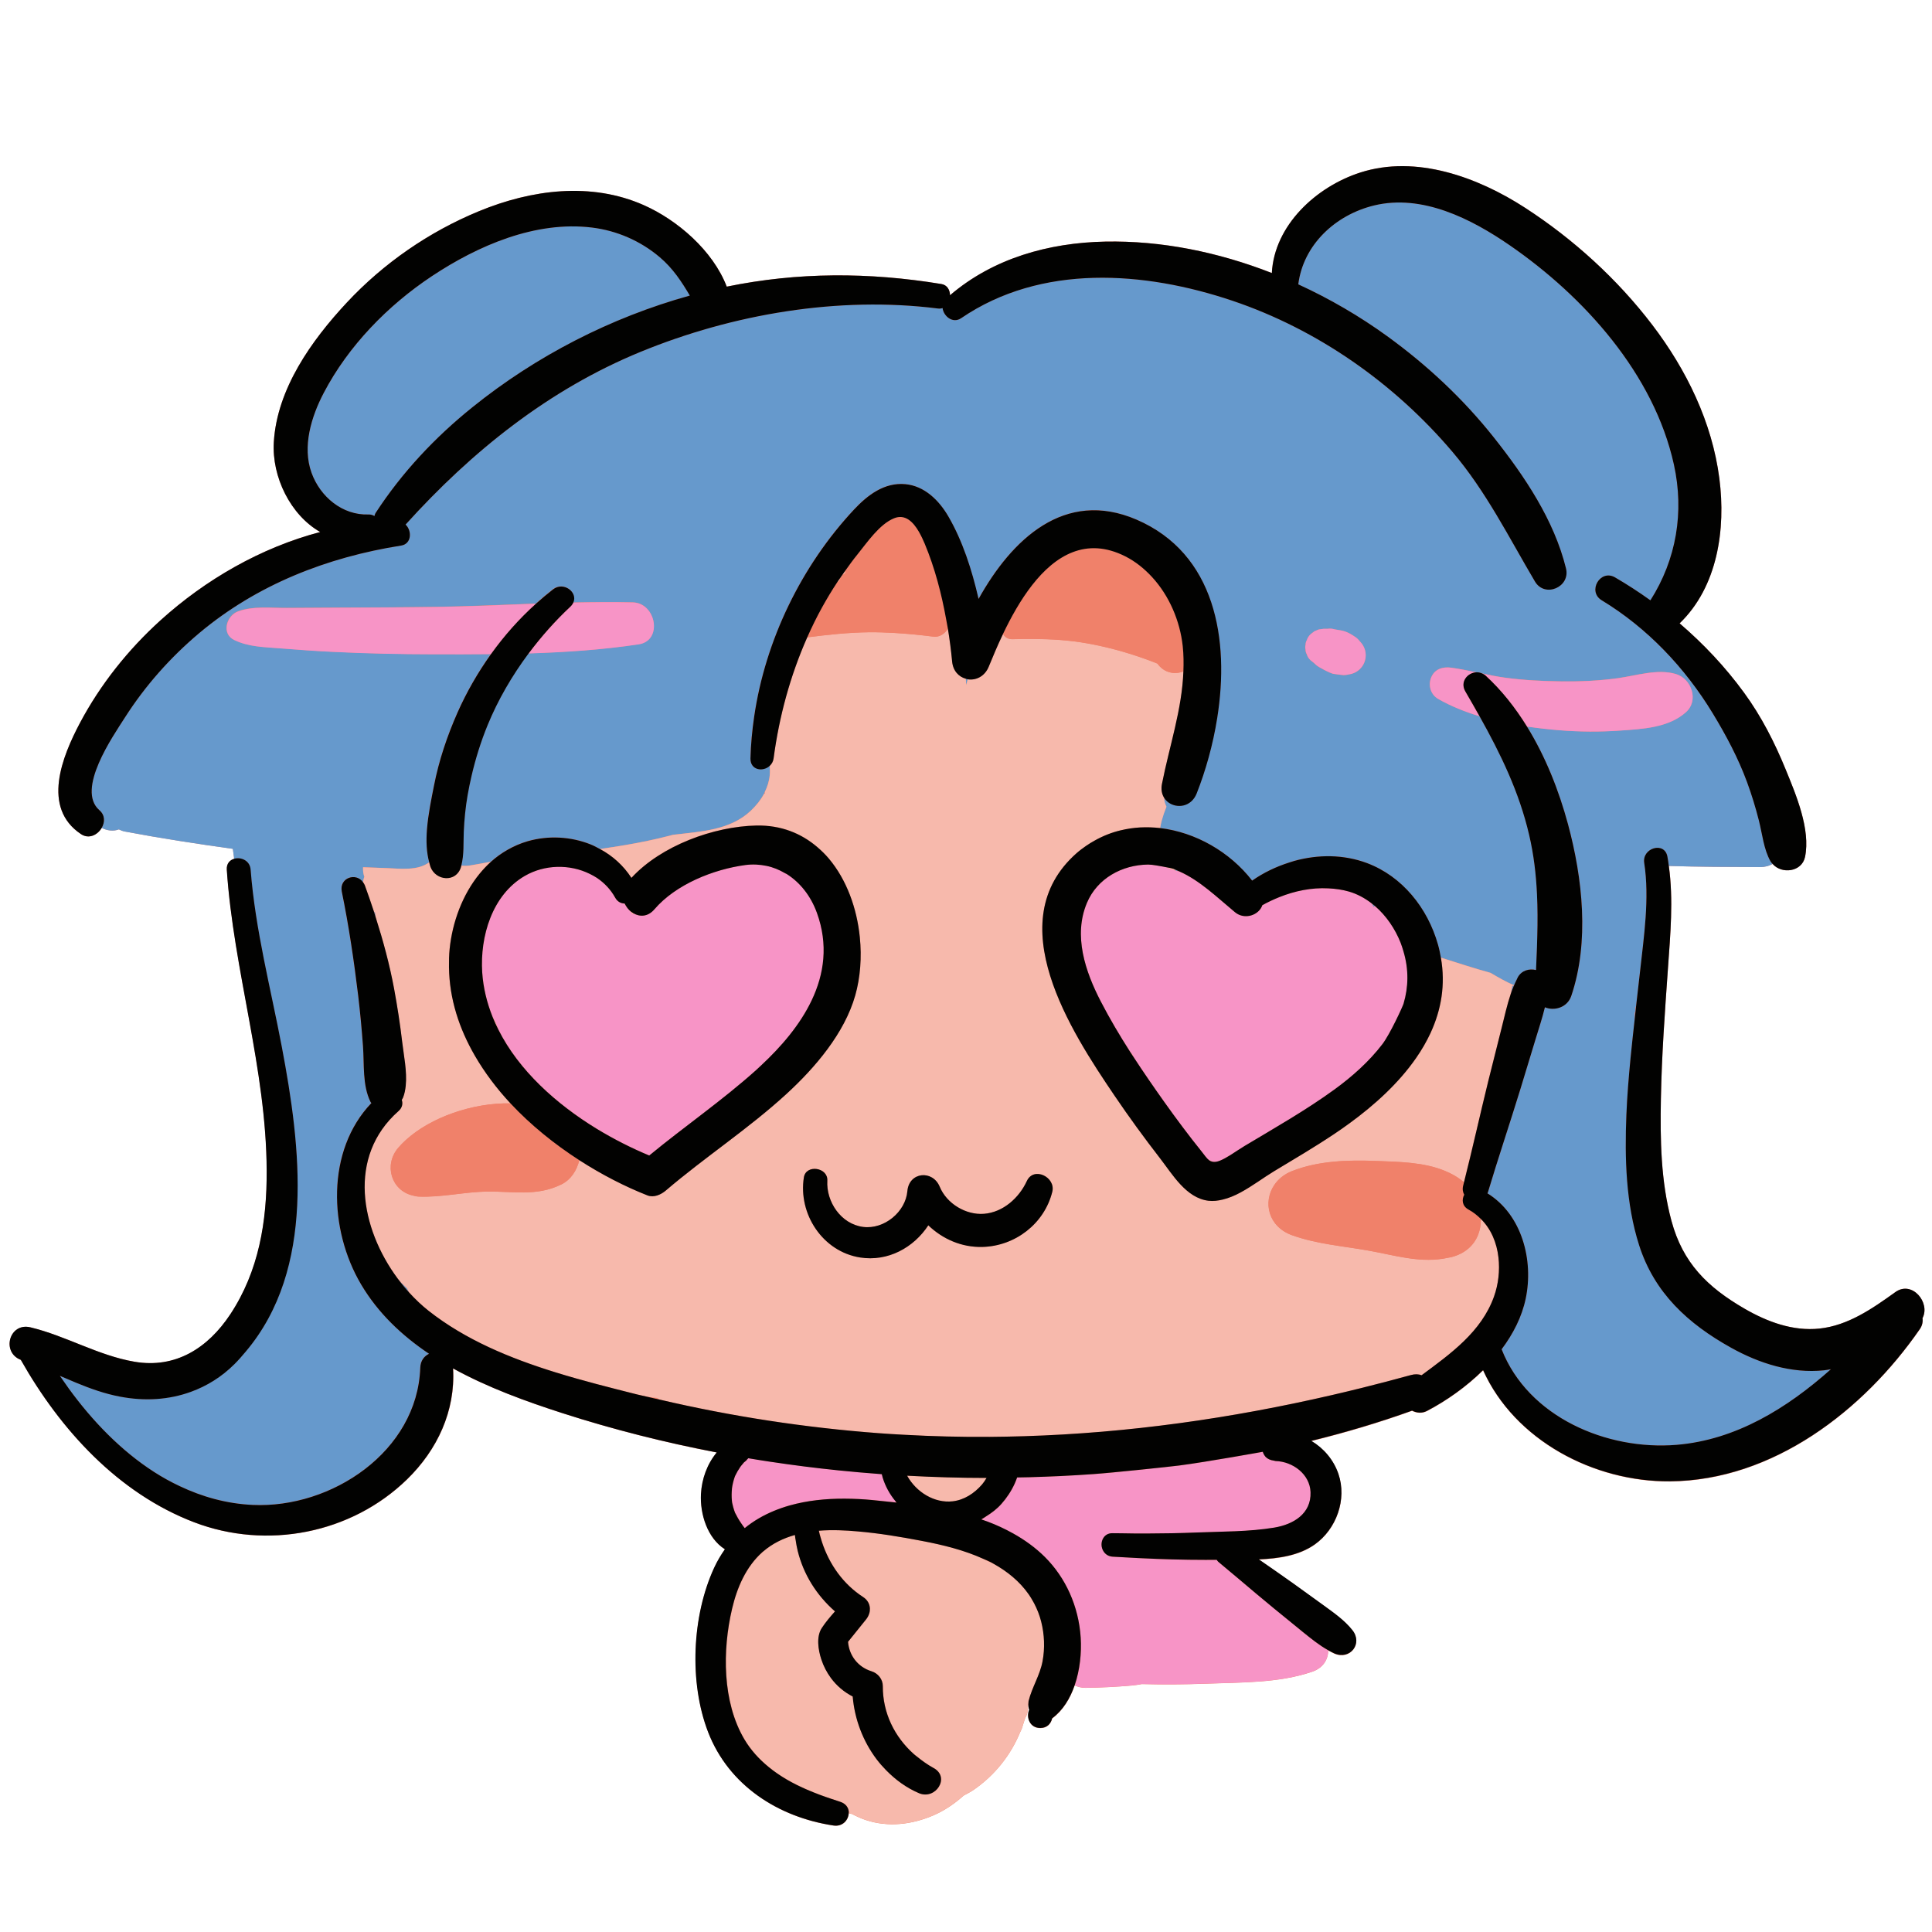 <svg xmlns="http://www.w3.org/2000/svg" xmlns:xlink="http://www.w3.org/1999/xlink" width="500" zoomAndPan="magnify" viewBox="0 0 375 375" height="500" preserveAspectRatio="xMidYMid meet" version="1.2"><defs><clipPath id="55a82f6319"><path d="M 1 32 L 374 32 L 374 354.75 L 1 354.75 Z M 1 32 "/></clipPath><clipPath id="a74d5dd0a9"><path d="M 70 110 L 294 110 L 294 354.75 L 70 354.75 Z M 70 110 "/></clipPath><clipPath id="9fa2c50567"><path d="M 1 32 L 374 32 L 374 354.75 L 1 354.75 Z M 1 32 "/></clipPath></defs><g id="04f8120528"><g clip-rule="nonzero" clip-path="url(#55a82f6319)"><path style=" stroke:none;fill-rule:nonzero;fill:#f0816a;fill-opacity:1;" d="M 367.879 250.801 C 363.453 253.98 358.715 257.289 353.148 257.875 C 347.996 258.422 343.016 256.559 338.625 254.02 C 331.375 249.824 326.629 245.113 324.43 236.973 C 322.355 229.301 322.227 221.152 322.379 213.254 C 322.535 204.828 323.152 196.387 323.746 187.984 C 324.211 181.434 324.832 174.645 323.918 168.086 C 329.812 168.266 335.738 168.281 341.637 168.297 C 342.621 168.297 343.414 168.062 344.07 167.695 C 345.828 169.723 349.746 169.25 350.355 166.34 C 351.469 160.988 348.598 154.234 346.594 149.34 C 344.461 144.117 341.867 139.027 338.535 134.469 C 334.883 129.461 330.664 124.984 326.012 120.992 C 333.395 113.875 334.996 102.723 333.727 92.875 C 332.32 81.965 327.352 71.785 320.734 63.098 C 313.957 54.199 305.41 46.422 296.031 40.34 C 286.883 34.41 274.895 29.992 264.027 33.488 C 255.383 36.27 247.344 43.793 246.863 52.996 C 236.516 48.945 225.465 46.676 214.516 46.895 C 203.574 47.113 192.789 50.125 184.398 57.305 C 184.375 56.281 183.863 55.312 182.707 55.125 C 168.625 52.816 154.867 52.801 141.062 55.637 C 138.363 48.609 131.449 42.695 124.973 39.824 C 114.684 35.254 103.102 36.809 92.961 40.996 C 83.273 44.992 74.449 51.082 67.297 58.754 C 60.465 66.082 53.777 75.461 53.148 85.797 C 52.734 92.574 56.391 99.977 62.152 103.262 C 50.641 106.293 39.891 112.492 31.133 120.422 C 24.871 126.094 19.484 132.852 15.52 140.32 C 12.086 146.801 8.016 156.781 15.73 161.906 C 17.27 162.93 18.957 162.043 19.746 160.688 C 20.805 161.223 21.992 161.395 23.082 160.98 C 23.441 161.164 23.832 161.32 24.285 161.402 C 31.195 162.703 38.18 163.785 45.203 164.754 C 45.277 165.402 45.391 166.047 45.465 166.703 C 44.625 166.949 43.961 167.641 44.039 168.812 C 45.359 188.461 51.699 207.414 51.781 227.219 C 51.824 237.121 50.266 246.727 44.715 255.121 C 40.379 261.668 34.102 265.691 26.117 264.32 C 19.086 263.121 12.836 259.309 5.93 257.648 C 1.812 256.656 0.234 262.488 4.059 263.961 C 11.719 277.512 22.945 289.852 37.715 295.488 C 51.773 300.855 68.156 297.73 79.023 287.156 C 84.895 281.441 88.441 273.875 87.953 265.621 C 94.699 269.344 102.141 272.031 109.184 274.305 C 118.973 277.461 128.992 279.984 139.137 281.93 C 137.277 284.172 136.223 287.07 136.074 290.027 C 135.879 293.883 137.312 298.562 140.723 300.727 C 139.949 301.816 139.242 302.996 138.637 304.312 C 134.324 313.648 133.746 326.574 137.457 336.195 C 141.461 346.566 151.066 352.723 161.797 354.344 C 163.555 354.605 164.699 353.285 164.75 351.953 C 164.969 352.016 165.188 352.051 165.402 352.113 C 166.305 352.586 167.207 352.992 168.055 353.27 C 172.41 354.719 177.008 354.148 181.145 352.375 C 183.332 351.438 185.285 350.09 187.051 348.52 C 187.688 348.172 188.34 347.852 188.934 347.445 C 193.117 344.574 196.219 340.621 198.047 336.133 C 198.219 335.848 198.344 335.539 198.441 335.211 C 198.473 335.02 198.555 334.848 198.602 334.668 C 198.73 334.277 198.863 333.895 198.977 333.496 C 198.992 333.465 199.008 333.441 199.016 333.414 C 199.293 332.977 199.441 332.504 199.465 332 C 199.531 331.707 199.539 331.414 199.508 331.121 C 199.547 330.918 199.602 330.723 199.629 330.52 C 199.57 330.984 199.605 331.461 199.766 331.902 C 199.156 333.367 199.863 335.434 201.93 335.434 C 203.258 335.434 204 334.57 204.227 333.562 C 206.32 332.016 207.719 329.699 208.598 327.145 C 209.234 327.438 209.941 327.617 210.715 327.609 C 213.703 327.574 216.777 327.422 219.758 327.152 C 220.375 327.094 221.004 327.004 221.629 326.883 C 225.738 326.988 229.852 326.965 233.961 326.809 C 240.805 326.543 248.195 326.723 254.715 324.477 C 256.871 323.734 257.801 322.051 257.801 320.352 C 258.199 320.57 258.59 320.793 259.004 320.977 C 262.043 322.289 264.59 319.074 262.496 316.441 C 260.934 314.473 258.836 313.047 256.816 311.566 C 254.902 310.168 252.98 308.793 251.055 307.41 C 248.832 305.816 246.586 304.273 244.34 302.711 C 248.238 302.547 252.152 301.961 255.188 299.816 C 259.398 296.844 261.48 291.062 259.785 286.109 C 258.852 283.391 256.93 281.133 254.527 279.715 C 261.145 278.09 267.668 276.152 274.082 273.844 C 274.953 274.297 276 274.406 276.977 273.898 C 280.715 271.941 284.578 269.238 287.867 265.992 C 294.008 279.609 309.371 287.688 324.164 287.559 C 344.152 287.387 361.734 273.801 372.641 258.008 C 373.121 257.309 373.25 256.582 373.156 255.891 C 374.742 252.852 371.137 248.457 367.879 250.801 Z M 367.879 250.801 "/></g><path style=" stroke:none;fill-rule:nonzero;fill:#6699cc;fill-opacity:1;" d="M 266.602 176.059 C 266.477 175.805 266.324 175.562 266.191 175.316 C 266.422 175.488 266.648 175.668 266.867 175.855 C 266.77 175.914 266.688 175.992 266.602 176.059 Z M 187.531 132.98 C 187.629 132.602 187.727 132.227 187.84 131.844 C 187.703 131.82 187.582 131.77 187.453 131.73 C 187.484 132.145 187.508 132.566 187.531 132.98 Z M 71.527 99.859 C 71.984 99.844 72.352 99.969 72.684 100.16 C 72.75 99.957 72.789 99.746 72.922 99.543 C 78.031 91.703 84.406 84.918 91.68 79.062 C 104.055 69.09 118.59 61.625 133.902 57.371 C 132.305 54.68 130.652 52.117 128.066 49.926 C 124.355 46.773 119.738 44.754 114.902 44.168 C 103.941 42.828 92.797 47.66 83.844 53.598 C 75.289 59.273 67.613 67.141 62.836 76.281 C 60.441 80.867 58.637 86.691 60.477 91.777 C 62.152 96.43 66.473 100.039 71.527 99.859 Z M 228.883 169.129 C 228.508 168.965 228.148 168.777 227.766 168.641 C 227.914 168.77 228.082 168.887 228.238 169.008 C 228.582 169.09 228.848 169.145 228.883 169.129 Z M 72.555 176.887 C 72.691 177.297 72.812 177.711 72.938 178.125 C 72.902 177.801 72.871 177.48 72.832 177.164 C 72.742 177.082 72.652 176.984 72.555 176.887 Z M 45.449 166.711 C 45.375 166.062 45.262 165.418 45.188 164.762 C 38.164 163.785 31.18 162.711 24.27 161.41 C 23.812 161.328 23.422 161.172 23.066 160.988 C 21.977 161.402 20.793 161.23 19.734 160.695 C 20.363 159.613 20.43 158.246 19.297 157.262 C 14.707 153.27 21.895 142.945 24.262 139.246 C 28.195 133.09 33.059 127.613 38.645 122.906 C 49.852 113.484 63.504 108.156 77.867 105.895 C 79.922 105.57 79.984 103.008 78.723 101.82 C 91.551 87.621 106.496 75.613 124.336 68.293 C 142.234 60.949 162.773 57.445 182.055 59.883 C 182.387 59.926 182.688 59.891 182.949 59.793 C 183.152 61.395 184.938 62.867 186.57 61.754 C 202.133 51.148 222.133 52.621 239.227 58.379 C 255.781 63.965 270.637 74.41 281.918 87.703 C 288.461 95.41 292.832 104.238 297.93 112.867 C 299.844 116.113 304.855 113.957 303.961 110.328 C 301.648 100.926 295.918 92.434 289.977 84.934 C 284.02 77.418 276.984 70.848 269.223 65.227 C 263.906 61.379 258.102 57.988 251.996 55.191 C 252.965 47.496 259.211 41.695 266.723 39.875 C 276.043 37.621 285.574 42.469 293.035 47.609 C 307.5 57.582 321.035 72.613 324.902 90.172 C 326.938 99.406 325.375 108.605 320.344 116.52 C 318.133 114.934 315.844 113.445 313.477 112.07 C 310.609 110.402 308.055 114.797 310.887 116.512 C 319.766 121.895 327.07 129.613 332.449 138.473 C 335.035 142.734 337.375 147.125 339.098 151.805 C 339.992 154.234 340.75 156.715 341.387 159.223 C 342.062 161.84 342.32 164.852 343.672 167.211 C 343.777 167.402 343.934 167.535 344.07 167.695 C 343.414 168.062 342.613 168.297 341.637 168.297 C 335.738 168.281 329.812 168.258 323.918 168.086 C 323.836 167.477 323.754 166.859 323.641 166.25 C 323.078 163.266 318.691 164.574 319.141 167.492 C 320.207 174.391 319.066 181.832 318.316 188.699 C 318.074 190.91 317.82 193.113 317.562 195.32 C 317.242 195.578 317.668 196.312 317.309 196.508 C 317.293 196.898 317.309 197.289 317.316 197.68 C 317.031 200.234 316.746 202.801 316.496 205.363 C 316.145 209.023 315.836 212.684 315.688 216.363 C 315.348 224.781 315.574 233.621 318.164 241.707 C 321.125 250.961 327.645 256.941 336.023 261.602 C 341.492 264.645 347.734 266.637 354.043 265.977 C 354.5 265.93 354.945 265.84 355.387 265.766 C 346.84 273.379 336.91 279.488 325.457 280.441 C 311.887 281.57 296.633 275.055 291.473 261.895 C 293.719 258.902 295.406 255.598 296.145 252.07 C 297.711 244.633 295.43 235.762 288.715 231.621 C 288.738 231.562 288.781 231.523 288.797 231.465 C 290.797 224.797 293.027 218.176 295.078 211.516 C 296.082 208.246 297.074 204.98 298.059 201.711 C 298.668 199.695 299.363 197.621 299.875 195.516 C 301.688 196.277 304.223 195.578 304.992 193.312 C 308.543 182.816 307.191 170.473 304.352 159.961 C 302.602 153.48 300.012 146.875 296.383 141.012 C 298.523 141.328 300.641 141.562 302.676 141.727 C 306.582 142.043 310.512 142.066 314.426 141.793 C 318.758 141.496 323.844 141.262 327.23 138.234 C 329.797 135.941 328.32 131.715 325.27 130.816 C 321.711 129.762 317.617 131.129 314.035 131.625 C 310.414 132.129 306.719 132.297 303.066 132.25 C 299.441 132.203 295.762 132.023 292.168 131.535 C 290.668 131.332 289.188 131.031 287.699 130.723 C 287.324 130.551 286.934 130.469 286.551 130.492 C 284.938 130.152 283.32 129.816 281.684 129.59 C 280.047 129.363 278.449 129.844 277.777 131.508 C 277.18 133.008 277.676 134.805 279.133 135.641 C 281.586 137.051 284.328 138.148 287.184 139.016 C 291.277 146.328 294.875 153.723 296.812 162.051 C 297.711 165.906 298.156 169.73 298.336 173.547 C 298.465 176.23 298.465 178.922 298.395 181.613 C 298.375 182.395 298.352 183.176 298.328 183.957 C 298.277 185.395 298.215 186.836 298.148 188.285 C 296.848 187.957 295.363 188.34 294.609 189.691 C 294.535 189.828 294.484 189.984 294.406 190.129 C 294.219 190.496 294.047 190.879 293.883 191.262 C 292.328 190.578 290.816 189.723 289.34 188.844 C 287.664 188.371 285.996 187.859 284.328 187.34 C 283.141 186.965 281.953 186.594 280.762 186.211 C 280.395 186.094 280.023 185.98 279.664 185.859 C 279.516 185.016 279.348 184.176 279.102 183.312 C 278.102 179.777 276.375 176.457 274.016 173.699 C 271.688 170.969 268.758 168.797 265.32 167.504 C 260.754 165.801 255.809 165.816 251.191 167.094 C 250.875 167.184 250.566 167.281 250.258 167.387 C 247.691 168.195 245.234 169.371 243.035 170.91 C 238.699 165.312 232.023 161.516 225.16 160.711 C 225.242 160.23 225.34 159.758 225.465 159.277 C 225.715 158.359 226.031 157.449 226.391 156.555 C 226.105 156 225.953 155.406 225.918 154.797 C 226.137 155.156 226.422 155.465 226.75 155.715 C 228.418 156.961 231.211 156.629 232.258 153.992 C 234 149.598 235.418 144.566 236.246 139.367 C 238.672 124.141 235.93 107.441 220.578 100.836 C 206.594 94.82 196.332 104.719 189.926 116.227 C 188.633 110.566 186.824 104.953 184.059 100.211 C 182.258 97.105 179.426 94.289 175.691 93.949 C 171.66 93.582 168.398 96.047 165.777 98.852 C 155.562 109.77 148.543 124.199 146.363 139.113 C 145.973 141.789 145.719 144.484 145.648 147.176 C 145.59 149.492 148.098 149.859 149.398 148.617 C 149.438 149.219 149.457 149.828 149.398 150.445 C 149.285 151.633 148.926 152.715 148.43 153.73 C 148.375 153.844 148.34 153.957 148.285 154.066 C 147.641 155.27 146.77 156.359 145.734 157.344 C 141.73 161.141 136.105 161.387 130.922 161.996 C 130.824 162.004 130.734 162.02 130.637 162.027 C 130.375 162.094 130.109 162.168 129.848 162.23 C 127.105 162.945 124.336 163.508 121.547 163.988 C 119.859 164.281 118.152 164.535 116.457 164.785 C 115.84 164.453 115.223 164.117 114.57 163.859 C 110.777 162.359 106.453 162.102 102.402 163.258 C 100.992 163.664 99.684 164.242 98.461 164.941 C 97.312 165.605 96.238 166.379 95.262 167.258 C 93.922 167.504 92.586 167.762 91.242 167.98 C 90.641 168.078 90.07 168.078 89.516 168 C 90.086 165.828 89.906 163.605 90.004 161.371 C 90.109 158.992 90.34 156.625 90.754 154.277 C 90.973 153.039 91.227 151.805 91.512 150.582 C 92.293 147.23 93.324 143.922 94.621 140.742 C 96.645 135.805 99.363 131.113 102.582 126.809 C 109.727 126.59 116.863 126.109 123.938 125.051 C 128.684 124.336 127.332 117.023 122.832 116.91 C 118.973 116.812 115.113 116.859 111.242 116.941 C 112.184 114.934 109.375 112.762 107.309 114.363 C 106.168 115.25 105.07 116.18 104.004 117.145 C 97.43 117.383 90.859 117.691 84.289 117.789 C 78.07 117.879 71.844 117.895 65.625 117.926 C 62.305 117.941 58.992 117.961 55.672 117.984 C 52.562 118.008 49.113 117.566 46.164 118.66 C 43.945 119.48 42.887 122.969 45.441 124.199 C 48.258 125.57 51.352 125.574 54.434 125.824 C 57.746 126.094 61.062 126.328 64.383 126.492 C 71.023 126.824 77.648 126.965 84.297 126.973 C 87.953 126.98 91.609 126.98 95.277 126.945 C 92.754 130.469 90.566 134.25 88.785 138.27 C 86.766 142.84 85.18 147.559 84.219 152.469 C 83.73 154.945 83.102 157.953 82.859 160.914 C 82.68 163.184 82.754 165.41 83.305 167.363 C 81.051 169.047 77.715 168.59 75.043 168.492 C 73.516 168.438 71.992 168.379 70.469 168.316 C 70.43 168.988 70.52 169.609 70.715 170.18 C 70.684 170.266 70.648 170.348 70.617 170.438 C 70.543 170.715 70.504 170.984 70.469 171.262 C 69.129 169.25 65.766 170.34 66.32 173.051 C 67.688 179.711 68.68 186.461 69.5 193.211 C 69.891 196.473 70.191 199.742 70.43 203.008 C 70.691 206.551 70.297 210.617 71.887 213.855 C 71.934 213.953 72.008 214.004 72.059 214.094 C 63.242 223.301 63.797 238.703 70.055 249.277 C 73.352 254.852 77.977 259.211 83.25 262.75 C 82.328 263.203 81.598 264.074 81.555 265.457 C 80.984 281.734 64.309 292.797 49.039 292.094 C 43.977 291.859 39.246 290.527 34.844 288.441 C 33.148 287.637 31.496 286.727 29.902 285.703 C 23.457 281.562 17.898 275.789 13.332 269.508 C 12.738 268.688 12.16 267.863 11.598 267.035 C 12.641 267.492 13.688 267.938 14.73 268.367 C 17.48 269.5 20.281 270.508 23.262 271.07 C 28.07 271.988 32.758 271.695 37.039 270.141 C 40.109 269.02 42.977 267.27 45.508 264.742 C 46.289 263.961 46.996 263.141 47.688 262.316 C 61.289 246.195 58.344 222.551 54.695 203.273 C 52.531 191.832 49.52 180.418 48.625 168.785 C 48.52 167.016 46.766 166.316 45.449 166.711 Z M 253.391 126.094 C 253.391 126.418 253.473 126.719 253.633 126.996 C 253.773 127.441 254.023 127.824 254.367 128.148 C 254.527 128.266 254.676 128.395 254.832 128.516 C 254.91 128.574 254.977 128.629 255.043 128.695 C 255.336 128.996 255.66 129.266 256.027 129.477 C 256.375 129.672 256.727 129.867 257.078 130.055 C 257.254 130.152 257.434 130.234 257.621 130.324 C 257.98 130.508 258.348 130.656 258.723 130.785 C 259.129 130.844 259.535 130.898 259.941 130.949 C 260.023 130.957 260.105 130.973 260.188 130.98 C 260.383 131.004 260.57 131.031 260.766 131.039 C 261.246 131.055 261.832 130.898 262.336 130.801 C 262.969 130.617 263.523 130.305 263.988 129.836 C 264.453 129.371 264.777 128.816 264.949 128.184 C 265.133 127.523 265.133 126.855 264.949 126.191 C 264.77 125.562 264.453 125.004 263.988 124.539 C 263.891 124.418 263.785 124.289 263.68 124.18 C 263.359 123.816 262.938 123.547 262.523 123.293 C 261.938 122.93 261.332 122.613 260.66 122.449 C 260.324 122.367 259.973 122.32 259.633 122.262 C 259.477 122.23 259.316 122.211 259.16 122.18 C 259.113 122.172 259.078 122.164 259.031 122.156 C 258.551 122.008 258.078 121.992 257.598 122.074 C 257.645 122.066 257.68 122.059 257.727 122.059 C 257.453 122.059 257.176 122.059 256.906 122.059 C 256.59 122.105 256.277 122.141 255.961 122.188 C 255.676 122.309 255.391 122.426 255.113 122.547 C 254.871 122.734 254.633 122.914 254.391 123.102 C 254.047 123.426 253.797 123.809 253.656 124.254 C 253.496 124.531 253.414 124.832 253.414 125.156 C 253.301 125.465 253.301 125.777 253.391 126.094 Z M 77.191 248.164 C 77.902 249.125 78.656 250.043 79.449 250.914 C 79.293 250.637 79.156 250.352 79.023 250.066 C 78.383 249.473 77.77 248.84 77.191 248.164 Z M 293.23 192.992 C 293.426 192.414 293.641 191.855 293.875 191.301 C 293.77 191.309 293.656 191.336 293.543 191.344 C 293.453 191.895 293.34 192.441 293.23 192.992 Z M 293.23 192.992 "/><g clip-rule="nonzero" clip-path="url(#a74d5dd0a9)"><path style=" stroke:none;fill-rule:nonzero;fill:#f7b9ac;fill-opacity:1;" d="M 284.344 187.355 C 283.156 186.98 281.969 186.609 280.777 186.227 C 280.406 186.105 280.039 185.996 279.68 185.875 C 280.609 191.164 279.73 196.043 277.68 200.484 C 276.898 202.168 275.961 203.793 274.879 205.348 C 271.492 210.23 266.82 214.477 261.93 218.039 C 260.934 218.762 259.934 219.477 258.934 220.137 C 255.125 222.672 251.184 224.992 247.262 227.359 C 245.332 228.523 243.117 230.215 240.781 231.465 C 239.656 232.066 238.504 232.547 237.348 232.832 C 236.426 233.059 235.5 233.176 234.578 233.066 C 230.234 232.547 227.594 227.953 225.16 224.812 C 222.094 220.852 219.137 216.801 216.328 212.652 C 207.883 200.184 193.953 178.871 208.965 165.605 C 209.551 165.086 210.16 164.641 210.777 164.207 C 211.348 163.809 211.926 163.461 212.52 163.133 C 214.117 162.238 215.777 161.59 217.496 161.172 C 218.754 160.863 220.02 160.676 221.312 160.605 C 222.598 160.539 223.891 160.582 225.18 160.734 C 225.266 160.254 225.363 159.781 225.488 159.297 C 225.738 158.383 226.051 157.473 226.414 156.578 C 226.129 156.023 225.977 155.43 225.941 154.82 C 225.52 154.121 225.332 153.227 225.543 152.16 C 226.992 144.793 229.434 137.742 229.703 130.305 C 228.043 130.98 225.953 130.617 224.664 128.793 C 223.738 128.434 222.816 128.07 221.883 127.75 C 218.34 126.508 214.75 125.531 211.016 124.863 C 207.605 124.254 204.137 124.035 200.668 124.012 C 199.277 124.004 197.895 124.012 196.512 124.059 C 195.656 124.082 195.055 123.652 194.688 123.059 C 193.621 125.297 192.711 127.469 191.945 129.348 C 191.156 131.312 189.414 132.094 187.844 131.836 C 187.734 132.219 187.645 132.598 187.539 132.973 C 187.508 132.559 187.492 132.137 187.461 131.723 C 186.133 131.355 185 130.242 184.82 128.379 C 184.625 126.262 184.34 124.141 184 122.016 C 183.391 123 182.371 123.711 181.184 123.562 C 178.621 123.238 176.07 122.984 173.508 122.84 C 171.887 122.75 170.254 122.691 168.609 122.711 C 164.594 122.766 160.648 123.195 156.676 123.703 C 153.387 131.137 151.223 139.074 150.156 147.184 C 150.074 147.801 149.789 148.266 149.414 148.625 C 149.449 149.227 149.473 149.836 149.414 150.453 C 149.301 151.641 148.941 152.723 148.445 153.738 C 148.453 153.836 148.461 153.934 148.465 154.031 C 148.414 154.047 148.355 154.059 148.301 154.074 C 147.656 155.277 146.785 156.367 145.746 157.352 C 141.746 161.148 136.117 161.395 130.938 162.004 C 130.84 162.012 130.75 162.027 130.652 162.035 C 130.387 162.102 130.125 162.176 129.863 162.238 C 127.121 162.953 124.352 163.516 121.562 163.996 C 119.875 164.289 118.168 164.543 116.473 164.793 C 118.906 166.109 121 167.988 122.555 170.383 C 128.324 164.109 138.566 160.387 146.809 160.223 C 151.613 160.125 155.543 161.758 158.637 164.41 C 159.434 165.094 160.184 165.824 160.867 166.633 C 164.312 170.715 166.32 176.27 166.883 181.898 C 167.273 185.777 166.988 189.684 166.004 193.164 C 163.91 200.566 158.188 207.242 152.629 212.336 C 145.266 219.086 136.824 224.578 129.23 231.066 C 128.301 231.863 126.91 232.5 125.656 232.012 C 121.316 230.305 116.793 227.992 112.438 225.18 C 111.965 227.172 110.809 228.969 108.977 229.879 C 106.512 231.094 104.137 231.41 101.719 231.441 C 99.414 231.473 97.07 231.246 94.562 231.277 C 90.086 231.336 85.699 232.441 81.223 232.246 C 80.816 232.23 80.457 232.125 80.098 232.035 C 75.965 231.074 74.426 226.137 77.301 222.77 C 77.746 222.242 78.25 221.738 78.781 221.258 C 83.605 216.859 91.746 214.012 99.082 214.156 C 96.418 211.301 94.082 208.203 92.18 204.926 C 89.109 199.637 87.223 193.855 87.141 187.723 C 87.125 186.543 87.148 185.363 87.27 184.16 C 87.797 178.969 89.754 173.637 93.082 169.566 C 93.758 168.746 94.48 167.973 95.27 167.266 C 93.93 167.512 92.594 167.77 91.25 167.988 C 90.648 168.086 90.078 168.086 89.523 168.008 C 89.5 168.086 89.5 168.168 89.477 168.242 C 88.582 171.332 84.574 170.984 83.543 168.242 C 83.438 167.965 83.387 167.664 83.305 167.379 C 81.051 169.062 77.715 168.602 75.043 168.504 C 73.516 168.453 71.992 168.395 70.469 168.332 C 70.43 169 70.52 169.625 70.715 170.195 C 70.684 170.277 70.648 170.363 70.617 170.453 C 70.543 170.73 70.504 171 70.469 171.277 C 70.586 171.453 70.715 171.609 70.789 171.836 C 71.398 173.512 71.984 175.188 72.539 176.879 C 72.637 176.969 72.723 177.066 72.824 177.156 C 72.863 177.48 72.887 177.801 72.93 178.117 C 74.375 182.633 75.605 187.211 76.477 191.895 C 77.113 195.336 77.648 198.793 78.055 202.266 C 78.355 204.812 79.023 207.969 78.738 210.734 C 78.656 211.547 78.496 212.32 78.219 213.043 C 78.16 213.199 78.055 213.336 77.973 213.48 C 78.211 214.184 78.098 214.98 77.332 215.664 C 67.336 224.488 69.965 238.43 77.168 248.156 C 77.746 248.832 78.363 249.465 79.008 250.059 C 79.141 250.344 79.27 250.629 79.434 250.906 C 80.613 252.199 81.867 253.387 83.184 254.426 C 90.324 260.055 98.973 263.629 107.832 266.375 C 113.09 268.004 118.43 269.344 123.562 270.637 C 124.238 270.809 124.914 270.938 125.59 271.102 C 126.234 271.199 126.875 271.273 127.52 271.348 C 127.676 271.453 127.852 271.551 128.016 271.656 C 142.008 274.926 156.227 277.113 170.562 278.18 C 172.207 278.301 173.852 278.398 175.492 278.488 C 181.035 278.797 186.57 278.934 192.082 278.895 C 194.328 278.879 196.566 278.836 198.805 278.766 C 218.934 278.152 238.852 275.34 258.551 270.777 C 260.453 270.336 262.352 269.883 264.254 269.41 C 267.469 268.613 270.676 267.777 273.875 266.891 C 274.66 266.676 275.352 266.711 275.93 266.93 C 281.566 262.742 287.527 258.527 289.984 251.664 C 290.832 249.289 291.141 246.621 290.848 244.066 C 290.523 241.227 289.43 238.559 287.414 236.574 C 287.438 237.641 287.266 238.68 286.891 239.648 C 286.094 241.656 284.41 243.309 281.668 244 C 281.496 244.043 281.324 244.059 281.145 244.098 C 280.754 244.18 280.363 244.262 279.98 244.316 C 275.148 245.031 270.645 243.633 265.793 242.758 C 260.766 241.852 255.586 241.48 250.762 239.738 C 246.129 238.07 245.102 233.32 247.309 230.027 C 248.074 228.879 249.23 227.902 250.762 227.301 C 255.879 225.285 261.66 225.121 267.098 225.332 C 271.492 225.504 276.375 225.551 280.496 227.277 C 281.594 227.734 282.652 228.293 283.613 229.035 C 283.801 229.18 283.977 229.344 284.148 229.504 C 285.801 222.965 287.258 216.363 288.871 209.812 C 289.723 206.363 290.594 202.926 291.465 199.484 C 292.004 197.352 292.492 195.102 293.207 192.969 C 293.32 192.422 293.43 191.871 293.527 191.324 C 293.633 191.316 293.746 191.285 293.859 191.277 C 293.859 191.27 293.867 191.262 293.875 191.254 C 292.32 190.57 290.809 189.715 289.332 188.836 C 287.672 188.383 286.004 187.875 284.344 187.355 Z M 204.25 231.32 C 202.711 237.52 197.055 241.867 190.691 242.031 C 186.645 242.137 182.965 240.496 180.184 237.836 C 177.359 242.152 172.344 244.938 166.93 244.074 C 159.656 242.918 154.91 235.613 156.031 228.531 C 156.441 225.934 160.73 226.578 160.582 229.148 C 160.34 233.273 163.246 237.598 167.535 238.145 C 171.602 238.664 175.77 235.25 176.121 231.191 C 176.445 227.441 181.035 227.035 182.398 230.344 C 183.754 233.621 187.477 235.875 190.992 235.598 C 194.711 235.305 197.797 232.508 199.309 229.238 C 200.637 226.352 204.953 228.473 204.25 231.32 Z M 191.488 286.867 C 186.352 286.863 181.215 286.719 176.07 286.434 C 177.832 289.621 181.363 291.812 184.918 291.402 C 187.148 291.145 189.094 289.867 190.602 288.141 C 190.871 287.832 191.203 287.352 191.488 286.867 Z M 187.727 289.844 C 187.711 289.852 187.703 289.852 187.688 289.859 C 187.719 289.844 187.746 289.824 187.777 289.801 C 187.762 289.816 187.742 289.828 187.727 289.844 Z M 227.254 168.504 C 227.426 168.551 227.602 168.582 227.766 168.641 C 227.914 168.77 228.082 168.887 228.238 169.008 C 227.629 168.859 226.781 168.59 226.359 168.309 C 226.707 168.379 227.008 168.445 227.254 168.504 Z M 237.801 224.805 C 238.113 224.559 238.438 224.324 238.828 224.203 C 238.484 224.414 238.145 224.617 237.801 224.805 Z M 219.855 204.723 C 219.887 204.836 219.926 204.957 219.953 205.078 C 219.758 204.777 219.555 204.477 219.359 204.176 C 219.527 204.355 219.691 204.543 219.855 204.723 Z M 234.699 225.219 C 234.871 225.211 235.133 225.359 235.402 225.504 C 235.141 225.465 234.906 225.375 234.699 225.219 Z M 199.652 330.203 C 199.629 330.301 199.645 330.406 199.629 330.504 C 199.602 330.707 199.547 330.902 199.508 331.105 C 199.531 331.398 199.531 331.691 199.465 331.984 C 199.441 332.488 199.293 332.961 199.016 333.398 C 199 333.43 198.984 333.449 198.977 333.48 C 198.863 333.879 198.73 334.262 198.602 334.652 C 198.555 334.832 198.48 335.008 198.441 335.195 C 198.352 335.523 198.219 335.832 198.047 336.117 C 196.211 340.613 193.109 344.566 188.934 347.43 C 188.34 347.836 187.688 348.16 187.051 348.504 C 185.277 350.074 183.332 351.43 181.145 352.359 C 177.008 354.133 172.402 354.703 168.055 353.254 C 167.215 352.969 166.305 352.57 165.402 352.098 C 165.188 352.043 164.969 352 164.75 351.938 C 164.75 351.879 164.773 351.812 164.773 351.75 C 164.734 350.895 164.215 350.074 163.066 349.715 C 162.543 349.551 162.016 349.367 161.496 349.195 C 159.883 348.664 158.289 348.07 156.727 347.398 C 153.996 346.227 151.418 344.793 149.164 342.934 C 147.371 341.453 145.77 339.734 144.508 337.605 C 140.203 330.332 140.227 320.297 142.113 312.273 C 143.074 308.168 144.809 304.102 148.016 301.254 C 148.07 301.207 148.121 301.164 148.168 301.117 C 149.977 299.562 152.07 298.562 154.301 297.934 C 154.324 298.129 154.348 298.324 154.379 298.527 C 154.395 298.652 154.43 298.773 154.445 298.895 C 154.566 299.629 154.707 300.457 154.844 301.004 C 155.977 305.598 158.492 309.617 162.082 312.762 C 161.16 313.805 160.25 314.871 159.516 316 C 158.418 317.684 158.832 320.246 159.426 322.066 C 159.859 323.402 160.5 324.613 161.289 325.688 C 162.398 327.199 163.832 328.414 165.523 329.285 C 165.891 333.684 167.516 337.961 170.164 341.469 C 170.723 342.207 171.328 342.898 171.977 343.559 C 173.801 345.43 175.926 347 178.383 348.047 C 181.617 349.422 184.512 344.957 181.23 343.168 C 180.078 342.539 179.027 341.785 178.035 340.98 C 177.812 340.801 177.578 340.629 177.367 340.441 C 173.648 337.109 171.344 332.496 171.367 327.273 C 171.375 325.926 170.43 324.777 169.172 324.387 C 166.523 323.566 164.832 321.32 164.613 318.668 C 165.77 317.23 166.93 315.789 168.094 314.355 C 168.395 313.984 168.602 313.586 168.73 313.172 C 168.836 312.844 168.875 312.512 168.859 312.18 C 168.82 311.332 168.398 310.527 167.527 309.965 C 163.66 307.453 160.988 303.637 159.559 299.324 C 159.5 299.133 159.449 298.938 159.387 298.742 C 159.23 298.18 159.043 297.465 158.953 297.113 C 160.266 297.008 161.582 296.984 162.879 297.023 C 164.066 297.051 165.262 297.137 166.449 297.242 C 170.633 297.594 174.82 298.301 178.922 299.082 C 182.984 299.855 187.125 300.863 190.91 302.586 C 191.512 302.93 192.164 303.223 192.816 303.5 C 195.551 305.012 197.934 306.965 199.66 309.43 C 199.668 309.445 199.676 309.461 199.691 309.469 C 199.996 309.902 200.27 310.371 200.531 310.836 C 200.613 310.98 200.688 311.113 200.766 311.258 C 201.328 312.34 201.785 313.488 202.102 314.73 C 202.738 317.238 202.852 319.906 202.371 322.457 C 201.852 325.207 200.32 327.484 199.66 330.176 C 199.652 330.195 199.652 330.195 199.652 330.203 Z M 162.535 112.973 C 162.699 112.723 162.879 112.477 163.051 112.227 C 162.984 112.484 163.082 112.793 162.535 112.973 Z M 121.473 175.812 C 121.352 175.66 121.227 175.512 121.098 175.359 C 121.145 175.359 121.18 175.359 121.227 175.359 C 121.301 175.516 121.383 175.668 121.473 175.812 Z M 152.355 169.469 C 152.461 169.527 152.574 169.566 152.672 169.625 C 152.688 169.633 152.703 169.641 152.711 169.648 C 152.68 169.648 152.656 169.641 152.629 169.641 C 152.531 169.641 152.441 169.566 152.355 169.469 Z M 122.801 177.531 C 122.578 177.238 122.359 176.938 122.125 176.652 C 122.367 176.895 122.637 177.09 122.922 177.254 C 122.895 177.352 122.84 177.434 122.801 177.531 Z M 96.168 198.32 C 96.352 198.832 96.539 199.344 96.734 199.84 C 96.328 199.027 95.953 198.207 95.613 197.371 C 95.785 197.688 95.98 198.004 96.168 198.32 Z M 163.535 111.859 C 163.375 111.898 163.277 111.949 163.203 112.012 C 163.473 111.621 163.734 111.223 164.02 110.84 C 164.035 110.867 164.043 110.906 164.059 110.938 C 164.309 111.492 163.047 111.559 163.535 111.859 Z M 163.535 111.859 "/></g><path style=" stroke:none;fill-rule:nonzero;fill:#f0816a;fill-opacity:1;" d="M 183.66 120.254 C 183.766 120.848 183.902 121.434 183.992 122.027 C 183.383 123.012 182.363 123.727 181.176 123.578 C 178.613 123.254 176.062 123 173.5 122.855 C 171.879 122.766 170.246 122.707 168.602 122.727 C 164.586 122.781 160.641 123.207 156.668 123.719 C 157.555 121.715 158.523 119.742 159.59 117.82 C 160.508 116.168 161.484 114.551 162.527 112.965 C 163.074 112.785 162.977 112.477 163.047 112.223 C 163.098 112.145 163.148 112.07 163.195 112.004 C 163.27 111.941 163.359 111.891 163.527 111.852 C 163.039 111.543 164.301 111.484 164.051 110.93 C 164.035 110.898 164.027 110.859 164.016 110.832 C 164.797 109.75 165.57 108.66 166.418 107.613 C 168.289 105.312 170.676 101.758 173.516 100.594 C 175.707 99.691 177.27 101.332 178.344 103.195 C 178.801 103.984 179.18 104.809 179.473 105.508 C 181.445 110.207 182.754 115.203 183.66 120.254 Z M 280.52 227.301 C 276.398 225.57 271.516 225.527 267.121 225.355 C 261.684 225.137 255.895 225.309 250.785 227.324 C 249.246 227.93 248.098 228.902 247.332 230.051 C 245.129 233.352 246.16 238.094 250.785 239.762 C 255.605 241.504 260.789 241.871 265.816 242.781 C 270.668 243.66 275.172 245.059 280.004 244.34 C 280.387 244.277 280.777 244.203 281.168 244.121 C 281.34 244.082 281.512 244.066 281.691 244.023 C 284.434 243.324 286.125 241.676 286.914 239.672 C 287.297 238.707 287.461 237.664 287.438 236.598 C 286.754 235.922 285.996 235.305 285.086 234.816 C 283.809 234.133 283.703 232.883 284.23 231.922 C 283.969 231.441 283.848 230.855 284.02 230.172 C 284.074 229.961 284.117 229.742 284.18 229.531 C 284.004 229.375 283.832 229.211 283.645 229.066 C 282.676 228.316 281.617 227.758 280.52 227.301 Z M 229.566 125.402 C 229.035 120.527 226.961 115.633 223.598 111.988 C 222.117 110.387 220.41 108.996 218.438 107.996 C 214.613 106.059 211.211 106.02 208.199 107.184 C 202.207 109.492 197.766 116.574 194.672 123.074 C 195.039 123.66 195.641 124.094 196.496 124.074 C 197.879 124.035 199.262 124.02 200.652 124.027 C 204.121 124.051 207.59 124.27 211 124.879 C 214.734 125.547 218.324 126.516 221.867 127.762 C 222.801 128.086 223.723 128.445 224.648 128.809 C 225.941 130.633 228.027 130.988 229.688 130.32 C 229.754 128.688 229.754 127.062 229.566 125.402 Z M 78.789 221.273 C 78.258 221.762 77.762 222.266 77.309 222.781 C 74.434 226.148 75.973 231.09 80.105 232.051 C 80.473 232.133 80.824 232.238 81.23 232.262 C 85.707 232.457 90.094 231.344 94.57 231.289 C 97.078 231.262 99.422 231.484 101.727 231.457 C 104.145 231.426 106.52 231.109 108.984 229.895 C 110.816 228.992 111.965 227.188 112.445 225.195 C 107.629 222.098 103.027 218.387 99.09 214.172 C 91.754 214.027 83.613 216.875 78.789 221.273 Z M 78.789 221.273 "/><path style=" stroke:none;fill-rule:nonzero;fill:#f794c6;fill-opacity:1;" d="M 252.828 316.734 C 254.43 318.02 256.02 319.336 257.809 320.328 C 257.801 322.027 256.875 323.711 254.723 324.453 C 248.195 326.703 240.812 326.52 233.969 326.785 C 229.852 326.941 225.746 326.965 221.637 326.859 C 221.012 326.98 220.383 327.07 219.766 327.129 C 216.785 327.406 213.719 327.551 210.723 327.59 C 209.949 327.598 209.242 327.414 208.605 327.121 C 209.633 324.133 209.957 320.801 209.777 317.902 C 209.59 314.871 208.859 311.926 207.637 309.207 C 206.473 306.629 204.863 304.262 202.82 302.223 C 200.961 300.375 198.863 298.879 196.625 297.633 C 195.039 296.75 193.387 295.984 191.676 295.348 C 191.285 295.195 190.879 295.07 190.48 294.926 C 190.812 294.754 191.113 294.535 191.43 294.332 C 192.516 293.656 193.539 292.883 194.395 291.91 C 195.402 290.785 196.309 289.426 196.973 287.965 C 197.145 287.574 197.301 287.184 197.438 286.785 C 198.211 286.77 198.984 286.762 199.758 286.742 C 201.793 286.68 203.828 286.613 205.855 286.516 C 207.996 286.41 210.137 286.281 212.27 286.133 C 216.012 285.871 227.105 284.695 228.914 284.465 C 234.23 283.773 245.008 281.824 245.121 281.805 C 245.211 282.117 245.363 282.41 245.574 282.676 C 245.602 282.711 245.625 282.75 245.664 282.789 C 246.031 283.18 246.586 283.434 247.27 283.523 C 247.391 283.539 247.488 283.594 247.625 283.598 C 250.949 283.703 254.27 286.156 254.391 289.648 C 254.535 293.844 251.047 295.902 247.359 296.52 C 242.41 297.34 237.223 297.27 232.219 297.473 C 229.02 297.602 225.82 297.66 222.621 297.668 C 220.969 297.676 219.316 297.66 217.664 297.625 C 217.102 297.617 216.543 297.625 215.98 297.609 C 215.094 297.586 214.508 297.992 214.164 298.555 C 213.684 299.328 213.703 300.398 214.238 301.18 C 214.598 301.711 215.16 302.109 215.98 302.164 C 217.445 302.254 218.918 302.328 220.391 302.402 C 220.676 302.418 220.969 302.434 221.254 302.449 C 225.496 302.66 229.742 302.781 233.984 302.781 C 234.711 302.781 235.449 302.781 236.176 302.773 C 236.273 302.891 236.328 303.02 236.453 303.133 C 237.746 304.223 239.047 305.297 240.34 306.387 C 242.66 308.348 244.973 310.316 247.332 312.242 C 248.703 313.363 250.078 314.48 251.453 315.602 C 251.906 315.984 252.363 316.367 252.828 316.734 Z M 142.098 291.617 C 142.082 291.52 142.074 291.43 142.059 291.332 C 142.047 291.355 142.066 291.484 142.098 291.617 Z M 314.43 141.809 C 318.766 141.508 323.852 141.277 327.238 138.246 C 329.805 135.957 328.328 131.73 325.277 130.828 C 321.719 129.777 317.625 131.145 314.039 131.641 C 310.422 132.145 306.727 132.309 303.074 132.266 C 299.449 132.219 295.766 132.039 292.176 131.551 C 290.676 131.348 289.195 131.047 287.707 130.738 C 287.941 130.844 288.168 130.965 288.375 131.16 C 291.484 134.016 294.129 137.383 296.391 141.027 C 298.531 141.344 300.648 141.578 302.684 141.742 C 306.59 142.059 310.52 142.082 314.43 141.809 Z M 254.367 128.141 C 254.527 128.258 254.676 128.387 254.832 128.508 C 254.91 128.566 254.977 128.621 255.043 128.688 C 255.336 128.988 255.66 129.258 256.027 129.469 C 256.375 129.664 256.727 129.859 257.078 130.047 C 257.254 130.145 257.434 130.227 257.621 130.32 C 257.98 130.5 258.348 130.648 258.723 130.777 C 259.129 130.836 259.535 130.891 259.941 130.941 C 260.023 130.949 260.105 130.965 260.188 130.973 C 260.383 130.996 260.57 131.023 260.766 131.031 C 261.246 131.047 261.832 130.891 262.336 130.793 C 262.969 130.613 263.523 130.297 263.988 129.828 C 264.453 129.363 264.777 128.809 264.949 128.176 C 265.133 127.516 265.133 126.848 264.949 126.184 C 264.77 125.555 264.453 124.996 263.988 124.531 C 263.891 124.41 263.785 124.285 263.68 124.172 C 263.359 123.809 262.938 123.539 262.523 123.285 C 261.938 122.922 261.332 122.609 260.66 122.441 C 260.324 122.359 259.973 122.312 259.633 122.254 C 259.477 122.223 259.316 122.203 259.16 122.172 C 259.113 122.164 259.078 122.156 259.031 122.148 C 258.551 122 258.078 121.984 257.598 122.066 C 257.645 122.059 257.68 122.051 257.727 122.051 C 257.453 122.051 257.176 122.051 256.906 122.051 C 256.59 122.098 256.277 122.133 255.961 122.18 C 255.676 122.301 255.391 122.418 255.113 122.539 C 254.871 122.727 254.633 122.906 254.391 123.098 C 254.047 123.418 253.797 123.801 253.656 124.246 C 253.496 124.523 253.414 124.824 253.414 125.148 C 253.332 125.465 253.332 125.777 253.414 126.094 C 253.414 126.418 253.496 126.719 253.656 126.996 C 253.773 127.441 254.023 127.816 254.367 128.141 Z M 277.785 131.52 C 277.188 133.023 277.68 134.82 279.137 135.656 C 281.594 137.066 284.336 138.164 287.191 139.027 C 286.289 137.422 285.371 135.82 284.434 134.211 C 283.352 132.355 284.863 130.598 286.559 130.508 C 284.945 130.168 283.328 129.828 281.691 129.605 C 280.055 129.379 278.453 129.852 277.785 131.52 Z M 102.605 126.832 C 109.75 126.613 116.883 126.133 123.961 125.074 C 128.707 124.359 127.355 117.047 122.855 116.934 C 118.996 116.836 115.133 116.879 111.266 116.965 C 111.137 117.234 110.957 117.496 110.688 117.754 C 107.758 120.512 105.047 123.57 102.605 126.832 Z M 171.328 286.734 C 171.27 286.539 171.23 286.328 171.18 286.125 C 170.992 286.109 170.805 286.094 170.617 286.078 C 168.004 285.883 165.395 285.66 162.789 285.387 C 158.297 284.93 153.82 284.359 149.359 283.684 C 147.992 283.473 146.625 283.254 145.258 283.027 C 145.133 283.156 145.027 283.301 144.883 283.41 C 145.312 283.082 144.449 283.863 144.465 283.797 C 144.27 284.02 144.082 284.27 143.887 284.488 C 143.855 284.523 143.773 284.629 143.711 284.711 C 143.328 285.27 143.008 285.84 142.715 286.441 C 142.676 286.531 142.637 286.629 142.625 286.664 C 142.555 286.863 142.488 287.062 142.438 287.258 C 142.332 287.629 142.242 288.004 142.172 288.387 C 142.145 288.559 142.121 288.734 142.09 288.914 C 142.09 288.922 142.09 288.922 142.09 288.93 C 142.09 288.941 142.09 288.949 142.09 288.965 C 142.059 289.355 142.031 289.738 142.031 290.125 C 142.031 290.516 142.047 290.898 142.082 291.289 C 142.09 291.402 142.105 291.512 142.121 291.625 C 142.148 291.77 142.188 291.91 142.195 291.941 C 142.277 292.316 142.375 292.695 142.496 293.055 C 142.555 293.234 142.637 293.414 142.684 293.594 C 143.051 294.309 143.418 294.984 143.879 295.641 C 143.977 295.781 144.074 295.926 144.172 296.066 C 144.223 296.145 144.27 296.211 144.305 296.258 C 144.277 296.219 144.254 296.188 144.207 296.129 C 144.328 296.277 144.449 296.438 144.57 296.594 C 146.281 295.203 148.172 294.105 150.203 293.266 C 150.215 293.211 153.055 292.176 153.324 292.184 C 156.699 291.234 160.32 290.859 163.969 290.875 C 165.793 290.883 167.625 290.973 169.438 291.152 C 170.879 291.297 172.344 291.445 173.832 291.609 C 173.852 291.535 173.859 291.453 173.875 291.371 C 172.703 290.02 171.84 288.434 171.328 286.734 Z M 95.613 197.371 C 95.793 197.695 95.98 198.004 96.168 198.32 C 96.352 198.832 96.539 199.344 96.734 199.84 C 100.715 207.773 107.961 214.281 115.809 219.078 C 119.191 221.145 122.66 222.875 126.023 224.277 C 132.859 218.648 140.191 213.605 146.785 207.684 C 147.086 207.422 147.371 207.145 147.664 206.863 C 151.652 203.16 155.285 198.922 157.531 194.207 C 159.996 189.047 160.801 183.328 158.57 177.172 C 157.398 173.938 155.348 171.301 152.719 169.648 C 152.688 169.648 152.664 169.641 152.637 169.641 C 152.539 169.641 152.449 169.566 152.355 169.469 C 151.238 168.812 150.043 168.316 148.746 168.055 C 147.461 167.801 146.109 167.707 144.688 167.898 C 138.484 168.723 131.168 171.641 127.016 176.496 C 125.754 177.969 124.176 177.984 122.938 177.254 C 122.898 177.352 122.848 177.434 122.816 177.531 C 122.594 177.238 122.375 176.938 122.141 176.652 C 121.895 176.402 121.676 176.117 121.488 175.812 C 121.367 175.66 121.242 175.512 121.113 175.359 C 120.461 175.316 119.828 174.992 119.406 174.227 C 118.52 172.625 117.289 171.355 115.863 170.391 C 115.418 170.09 114.945 169.852 114.465 169.609 C 110.598 167.695 105.707 167.77 101.848 170.016 C 95.5 173.715 93.156 181.777 93.602 188.715 C 93.797 191.758 94.523 194.637 95.613 197.371 Z M 84.316 117.82 C 78.098 117.91 71.871 117.926 65.652 117.957 C 62.332 117.969 59.02 117.992 55.703 118.016 C 52.594 118.039 49.145 117.594 46.191 118.691 C 43.977 119.512 42.918 123 45.473 124.23 C 48.289 125.598 51.383 125.605 54.461 125.855 C 57.773 126.125 61.094 126.359 64.414 126.523 C 71.055 126.855 77.68 126.996 84.324 127.004 C 87.984 127.012 91.641 127.012 95.305 126.973 C 97.859 123.41 100.773 120.121 104.047 117.172 C 97.461 117.422 90.891 117.73 84.316 117.82 Z M 228.238 169.008 C 228.582 169.098 228.855 169.145 228.891 169.129 C 232.918 170.902 236.238 174.18 239.715 177.059 C 241.605 178.629 244.395 177.613 245.023 175.699 C 246.07 175.113 247.164 174.602 248.301 174.141 C 251.34 172.918 254.617 172.254 257.852 172.43 C 259.203 172.496 260.551 172.676 261.863 173.059 C 263.457 173.527 264.898 174.316 266.199 175.309 C 266.332 175.555 266.484 175.797 266.609 176.051 C 266.699 175.984 266.777 175.902 266.875 175.848 C 269.082 177.75 270.793 180.281 271.859 182.973 C 272.078 183.527 272.242 184.078 272.41 184.625 C 273.484 188.211 273.379 191.625 272.438 194.809 C 272.289 195.328 269.84 200.68 268.34 202.656 C 265.777 206.016 262.457 208.977 259.031 211.465 C 253.469 215.508 247.457 218.914 241.57 222.438 C 240.676 222.973 239.766 223.609 238.836 224.195 C 238.445 224.316 238.121 224.551 237.809 224.797 C 237.492 224.969 237.176 225.129 236.852 225.262 C 236.254 225.512 235.801 225.562 235.418 225.504 C 235.148 225.355 234.887 225.211 234.711 225.219 C 234.211 224.844 233.789 224.188 233.18 223.43 C 231.957 221.91 230.762 220.371 229.59 218.809 C 228.352 217.16 227.133 215.492 225.941 213.816 C 223.906 210.953 221.898 208.039 219.969 205.078 C 219.938 204.957 219.902 204.836 219.871 204.723 C 219.707 204.543 219.539 204.355 219.375 204.176 C 217.324 200.973 215.387 197.703 213.652 194.352 C 210.664 188.566 208.297 181.613 210.98 175.246 C 212.992 170.473 217.812 167.867 222.852 167.812 C 223.109 167.812 223.348 167.852 223.598 167.859 C 224.414 167.941 225.496 168.129 226.367 168.309 C 226.773 168.59 227.629 168.859 228.238 169.008 Z M 228.238 169.008 "/><g clip-rule="nonzero" clip-path="url(#9fa2c50567)"><path style=" stroke:none;fill-rule:nonzero;fill:#020201;fill-opacity:1;" d="M 221.305 160.605 C 220.023 160.676 218.754 160.871 217.492 161.172 C 215.777 161.582 214.109 162.238 212.512 163.133 C 211.918 163.461 211.34 163.809 210.77 164.207 C 210.152 164.641 209.543 165.086 208.957 165.605 C 193.945 178.875 207.875 200.184 216.32 212.652 C 219.129 216.801 222.078 220.844 225.152 224.812 C 227.586 227.953 230.223 232.547 234.57 233.066 C 235.492 233.176 236.418 233.059 237.34 232.832 C 238.496 232.555 239.648 232.074 240.773 231.465 C 243.102 230.207 245.324 228.523 247.254 227.359 C 251.168 225 255.121 222.68 258.926 220.137 C 259.934 219.469 260.934 218.762 261.926 218.039 C 266.82 214.477 271.492 210.23 274.871 205.348 C 275.953 203.793 276.895 202.168 277.676 200.484 C 279.723 196.043 280.609 191.164 279.672 185.875 C 279.523 185.031 279.355 184.191 279.109 183.328 C 278.109 179.793 276.383 176.473 274.023 173.715 C 271.695 170.984 268.766 168.812 265.328 167.52 C 260.762 165.816 255.816 165.828 251.199 167.109 C 250.883 167.199 250.574 167.297 250.266 167.402 C 247.699 168.211 245.242 169.383 243.043 170.926 C 238.707 165.328 232.031 161.531 225.168 160.727 C 223.891 160.582 222.598 160.539 221.305 160.605 Z M 228.883 169.129 C 232.91 170.902 236.23 174.18 239.707 177.059 C 241.602 178.629 244.387 177.613 245.016 175.699 C 246.062 175.113 247.156 174.602 248.293 174.141 C 251.332 172.918 254.609 172.254 257.844 172.43 C 259.199 172.496 260.543 172.676 261.855 173.059 C 263.449 173.527 264.891 174.316 266.191 175.309 C 266.422 175.48 266.648 175.66 266.867 175.848 C 269.074 177.75 270.785 180.281 271.852 182.973 C 272.07 183.527 272.234 184.078 272.402 184.625 C 273.477 188.211 273.371 191.625 272.43 194.809 C 272.281 195.328 269.832 200.68 268.332 202.656 C 265.77 206.016 262.449 208.977 259.023 211.465 C 253.461 215.508 247.449 218.914 241.562 222.438 C 240.668 222.973 239.758 223.609 238.828 224.195 C 238.492 224.406 238.145 224.609 237.801 224.797 C 237.484 224.969 237.168 225.129 236.844 225.262 C 236.246 225.512 235.793 225.562 235.41 225.504 C 235.148 225.457 234.914 225.367 234.703 225.219 C 234.203 224.844 233.781 224.188 233.172 223.43 C 231.949 221.91 230.754 220.371 229.582 218.809 C 228.344 217.16 227.125 215.492 225.934 213.816 C 223.898 210.953 221.891 208.039 219.961 205.078 C 219.766 204.777 219.562 204.477 219.367 204.176 C 217.316 200.973 215.379 197.703 213.645 194.352 C 210.656 188.566 208.289 181.613 210.973 175.246 C 212.984 170.473 217.805 167.867 222.844 167.812 C 223.039 167.812 223.305 167.828 223.59 167.859 C 224.406 167.941 227.016 168.445 227.262 168.504 C 227.496 168.559 227.691 168.609 227.773 168.641 C 228.148 168.777 228.508 168.965 228.883 169.129 Z M 83.559 168.266 C 83.453 167.988 83.402 167.688 83.32 167.402 C 82.77 165.445 82.695 163.223 82.875 160.953 C 83.117 157.992 83.746 154.984 84.234 152.504 C 85.195 147.598 86.781 142.879 88.801 138.309 C 90.582 134.293 92.766 130.508 95.289 126.98 C 97.844 123.418 100.758 120.129 104.031 117.18 C 105.102 116.219 106.195 115.289 107.336 114.402 C 109.402 112.793 112.219 114.965 111.273 116.977 C 111.145 117.25 110.965 117.512 110.695 117.766 C 107.75 120.52 105.039 123.578 102.598 126.84 C 99.383 131.152 96.656 135.836 94.637 140.773 C 93.336 143.953 92.301 147.258 91.527 150.609 C 91.242 151.836 90.988 153.066 90.77 154.309 C 90.363 156.652 90.125 159.02 90.02 161.402 C 89.922 163.637 90.102 165.859 89.531 168.031 C 89.508 168.105 89.508 168.191 89.484 168.266 C 88.59 171.355 84.586 171.008 83.559 168.266 Z M 150.156 147.199 C 150.074 147.816 149.789 148.281 149.414 148.641 C 148.113 149.883 145.613 149.512 145.664 147.199 C 145.734 144.508 145.988 141.816 146.379 139.133 C 148.551 124.23 155.578 109.793 165.793 98.875 C 168.414 96.078 171.668 93.605 175.707 93.973 C 179.449 94.312 182.273 97.129 184.074 100.234 C 186.832 104.977 188.648 110.59 189.941 116.25 C 196.34 104.75 206.605 94.844 220.594 100.855 C 235.945 107.465 238.688 124.164 236.258 139.391 C 235.434 144.59 234.008 149.617 232.273 154.016 C 231.227 156.652 228.441 156.984 226.766 155.738 C 226.438 155.488 226.156 155.18 225.934 154.82 C 225.512 154.121 225.324 153.227 225.535 152.16 C 226.984 144.793 229.426 137.742 229.695 130.305 C 229.754 128.688 229.746 127.062 229.566 125.402 C 229.035 120.527 226.961 115.633 223.598 111.988 C 222.117 110.387 220.41 108.996 218.438 107.996 C 214.613 106.059 211.211 106.02 208.199 107.184 C 202.207 109.492 197.766 116.574 194.672 123.074 C 193.605 125.312 192.699 127.484 191.93 129.363 C 191.145 131.324 189.398 132.105 187.832 131.852 C 187.695 131.828 187.574 131.777 187.449 131.738 C 186.117 131.371 184.984 130.258 184.805 128.395 C 184.609 126.273 184.324 124.156 183.984 122.027 C 183.887 121.434 183.758 120.848 183.656 120.254 C 182.746 115.203 181.438 110.207 179.48 105.516 C 179.188 104.816 178.801 103.992 178.352 103.203 C 177.27 101.34 175.715 99.699 173.523 100.602 C 170.684 101.766 168.297 105.312 166.426 107.621 C 165.574 108.664 164.801 109.75 164.02 110.84 C 163.742 111.23 163.48 111.621 163.203 112.012 C 163.148 112.086 163.098 112.152 163.051 112.227 C 162.879 112.477 162.707 112.719 162.535 112.973 C 161.492 114.551 160.516 116.176 159.598 117.828 C 158.531 119.75 157.57 121.719 156.676 123.727 C 153.387 131.152 151.23 139.09 150.156 147.199 Z M 19.297 157.262 C 14.707 153.27 21.895 142.945 24.262 139.246 C 28.195 133.09 33.059 127.613 38.645 122.906 C 49.852 113.484 63.504 108.156 77.867 105.895 C 79.922 105.57 79.984 103.008 78.723 101.82 C 91.551 87.621 106.496 75.613 124.336 68.293 C 142.234 60.949 162.773 57.445 182.055 59.883 C 182.387 59.926 182.688 59.891 182.949 59.793 C 183.152 61.395 184.938 62.867 186.57 61.754 C 202.133 51.148 222.133 52.621 239.227 58.379 C 255.781 63.965 270.637 74.41 281.918 87.703 C 288.461 95.41 292.832 104.238 297.93 112.867 C 299.844 116.113 304.855 113.957 303.961 110.328 C 301.648 100.926 295.918 92.434 289.977 84.934 C 284.02 77.418 276.984 70.848 269.223 65.227 C 263.906 61.379 258.102 57.988 251.996 55.191 C 252.965 47.496 259.211 41.695 266.723 39.875 C 276.043 37.621 285.574 42.469 293.035 47.609 C 307.5 57.582 321.035 72.613 324.902 90.172 C 326.938 99.406 325.375 108.605 320.344 116.52 C 318.133 114.934 315.844 113.445 313.477 112.07 C 310.609 110.402 308.055 114.797 310.887 116.512 C 319.766 121.895 327.07 129.613 332.449 138.473 C 335.035 142.734 337.375 147.125 339.098 151.805 C 339.992 154.234 340.75 156.715 341.387 159.223 C 342.062 161.84 342.32 164.852 343.672 167.211 C 343.777 167.402 343.934 167.535 344.07 167.695 C 345.828 169.723 349.746 169.25 350.355 166.34 C 351.469 160.988 348.598 154.234 346.594 149.34 C 344.461 144.117 341.867 139.027 338.535 134.469 C 334.883 129.461 330.664 124.984 326.012 120.992 C 333.395 113.875 334.996 102.723 333.727 92.875 C 332.32 81.965 327.352 71.785 320.734 63.098 C 313.957 54.199 305.41 46.422 296.031 40.34 C 286.883 34.41 274.895 29.992 264.027 33.488 C 255.383 36.27 247.344 43.793 246.863 52.996 C 236.516 48.945 225.465 46.676 214.516 46.895 C 203.574 47.113 192.789 50.125 184.398 57.305 C 184.375 56.281 183.863 55.312 182.707 55.125 C 168.625 52.816 154.867 52.801 141.062 55.637 C 138.363 48.609 131.449 42.695 124.973 39.824 C 114.684 35.254 103.102 36.809 92.961 40.996 C 83.273 44.992 74.449 51.082 67.297 58.754 C 60.465 66.082 53.777 75.461 53.148 85.797 C 52.734 92.574 56.391 99.977 62.152 103.262 C 50.641 106.293 39.891 112.492 31.133 120.422 C 24.871 126.094 19.484 132.852 15.52 140.32 C 12.086 146.801 8.016 156.781 15.73 161.906 C 17.27 162.93 18.957 162.043 19.746 160.688 C 20.363 159.613 20.43 158.246 19.297 157.262 Z M 60.473 91.777 C 58.629 86.684 60.434 80.859 62.828 76.281 C 67.605 67.141 75.281 59.273 83.836 53.598 C 92.789 47.66 103.934 42.828 114.895 44.168 C 119.73 44.754 124.352 46.773 128.059 49.926 C 130.645 52.117 132.297 54.68 133.895 57.371 C 118.574 61.617 104.039 69.09 91.672 79.062 C 84.398 84.918 78.023 91.711 72.918 99.543 C 72.781 99.746 72.742 99.949 72.676 100.16 C 72.352 99.969 71.984 99.844 71.52 99.859 C 66.473 100.039 62.152 96.43 60.473 91.777 Z M 204.25 231.32 C 202.711 237.52 197.055 241.867 190.691 242.031 C 186.645 242.137 182.965 240.496 180.184 237.836 C 177.359 242.152 172.344 244.938 166.93 244.074 C 159.656 242.918 154.91 235.613 156.031 228.531 C 156.441 225.934 160.73 226.578 160.582 229.148 C 160.34 233.273 163.246 237.598 167.535 238.145 C 171.602 238.664 175.77 235.25 176.121 231.191 C 176.445 227.441 181.035 227.035 182.398 230.344 C 183.754 233.621 187.477 235.875 190.992 235.598 C 194.711 235.305 197.797 232.508 199.309 229.238 C 200.637 226.352 204.953 228.473 204.25 231.32 Z M 367.879 250.801 C 363.453 253.98 358.715 257.289 353.148 257.875 C 347.996 258.422 343.016 256.559 338.625 254.02 C 331.375 249.824 326.629 245.113 324.43 236.973 C 322.355 229.301 322.227 221.152 322.379 213.254 C 322.535 204.828 323.152 196.387 323.746 187.984 C 324.211 181.434 324.832 174.645 323.918 168.086 C 323.836 167.477 323.754 166.859 323.641 166.25 C 323.078 163.266 318.691 164.574 319.141 167.492 C 320.207 174.391 319.066 181.832 318.316 188.699 C 318.074 190.91 317.82 193.113 317.562 195.32 C 317.473 196.109 317.398 196.898 317.309 197.68 C 317.023 200.238 316.738 202.801 316.488 205.363 C 316.137 209.023 315.828 212.684 315.68 216.363 C 315.34 224.781 315.566 233.621 318.156 241.707 C 321.117 250.961 327.637 256.941 336.016 261.602 C 341.484 264.645 347.727 266.637 354.035 265.977 C 354.492 265.93 354.938 265.84 355.379 265.766 C 346.832 273.379 336.902 279.488 325.449 280.441 C 311.879 281.57 296.625 275.055 291.465 261.895 C 293.711 258.902 295.398 255.598 296.137 252.07 C 297.707 244.633 295.422 235.762 288.707 231.621 C 288.73 231.562 288.773 231.523 288.789 231.465 C 290.789 224.797 293.02 218.176 295.07 211.516 C 296.074 208.246 297.066 204.98 298.051 201.711 C 298.66 199.695 299.359 197.621 299.867 195.516 C 301.68 196.277 304.219 195.578 304.984 193.312 C 308.535 182.816 307.184 170.473 304.344 159.961 C 302.594 153.48 300.004 146.875 296.375 141.012 C 294.121 137.367 291.473 134 288.363 131.145 C 288.152 130.949 287.918 130.828 287.691 130.723 C 287.316 130.551 286.926 130.469 286.543 130.492 C 284.855 130.574 283.336 132.34 284.418 134.195 C 285.355 135.805 286.273 137.406 287.176 139.016 C 291.27 146.328 294.867 153.723 296.805 162.051 C 297.707 165.906 298.148 169.73 298.328 173.547 C 298.457 176.23 298.457 178.922 298.387 181.613 C 298.367 182.395 298.344 183.176 298.32 183.957 C 298.27 185.395 298.207 186.836 298.141 188.285 C 296.84 187.957 295.355 188.34 294.602 189.691 C 294.527 189.828 294.477 189.984 294.398 190.129 C 294.211 190.496 294.039 190.879 293.875 191.262 C 293.875 191.27 293.867 191.277 293.859 191.285 C 293.625 191.84 293.402 192.398 293.215 192.977 C 292.5 195.109 292.012 197.359 291.473 199.492 C 290.602 202.934 289.73 206.375 288.879 209.82 C 287.266 216.371 285.809 222.973 284.156 229.508 C 284.102 229.719 284.059 229.938 283.996 230.148 C 283.824 230.84 283.945 231.418 284.207 231.898 C 283.691 232.863 283.789 234.109 285.066 234.793 C 285.973 235.281 286.723 235.898 287.414 236.574 C 289.43 238.551 290.523 241.227 290.848 244.066 C 291.141 246.621 290.832 249.289 289.984 251.664 C 287.527 258.527 281.566 262.75 275.93 266.93 C 275.352 266.711 274.664 266.676 273.875 266.891 C 270.676 267.777 267.469 268.605 264.254 269.41 C 262.352 269.883 260.453 270.336 258.551 270.777 C 238.852 275.332 218.934 278.145 198.805 278.766 C 196.566 278.836 194.328 278.879 192.082 278.895 C 186.57 278.934 181.035 278.797 175.492 278.488 C 173.844 278.398 172.207 278.309 170.562 278.18 C 156.234 277.105 142.008 274.926 128.016 271.656 C 127.211 271.469 126.398 271.305 125.598 271.102 C 124.922 270.938 124.238 270.809 123.57 270.637 C 118.43 269.344 113.098 268.004 107.84 266.375 C 98.977 263.629 90.332 260.055 83.191 254.426 C 81.875 253.387 80.621 252.199 79.441 250.906 C 78.648 250.035 77.895 249.117 77.184 248.156 C 69.973 238.43 67.352 224.488 77.348 215.664 C 78.113 214.988 78.219 214.184 77.984 213.48 C 78.07 213.336 78.172 213.199 78.234 213.043 C 78.52 212.328 78.668 211.547 78.754 210.734 C 79.039 207.969 78.363 204.812 78.07 202.266 C 77.664 198.793 77.129 195.336 76.492 191.895 C 75.621 187.211 74.379 182.633 72.945 178.117 C 72.812 177.703 72.699 177.285 72.562 176.879 C 72.008 175.188 71.422 173.512 70.812 171.836 C 70.73 171.609 70.602 171.453 70.492 171.277 C 69.152 169.266 65.789 170.355 66.344 173.066 C 67.711 179.727 68.703 186.477 69.52 193.223 C 69.91 196.484 70.211 199.754 70.453 203.023 C 70.715 206.566 70.316 210.629 71.91 213.871 C 71.953 213.969 72.031 214.02 72.082 214.109 C 63.266 223.316 63.82 238.715 70.078 249.289 C 73.375 254.867 78 259.227 83.273 262.766 C 82.352 263.219 81.621 264.09 81.574 265.473 C 81.004 281.75 64.332 292.812 49.062 292.105 C 44 291.875 39.27 290.543 34.867 288.453 C 33.168 287.652 31.516 286.742 29.926 285.719 C 23.48 281.578 17.922 275.805 13.355 269.523 C 12.762 268.703 12.184 267.875 11.621 267.051 C 12.664 267.508 13.711 267.953 14.754 268.379 C 17.504 269.516 20.305 270.523 23.285 271.086 C 28.094 272.004 32.777 271.711 37.059 270.152 C 40.133 269.035 43 267.281 45.531 264.758 C 46.312 263.977 47.02 263.156 47.711 262.332 C 61.312 246.211 58.367 222.566 54.719 203.289 C 52.555 191.848 49.543 180.434 48.648 168.797 C 48.516 167.004 46.75 166.297 45.441 166.688 C 44.602 166.934 43.941 167.625 44.016 168.797 C 45.336 188.445 51.676 207.398 51.758 227.203 C 51.805 237.109 50.242 246.715 44.691 255.109 C 40.355 261.652 34.078 265.676 26.094 264.309 C 19.062 263.105 12.816 259.293 5.906 257.633 C 1.789 256.641 0.211 262.473 4.035 263.945 C 11.695 277.496 22.926 289.836 37.691 295.473 C 51.75 300.84 68.133 297.715 79 287.141 C 84.875 281.426 88.418 273.859 87.93 265.605 C 94.676 269.328 102.117 272.02 109.164 274.289 C 118.949 277.445 128.969 279.969 139.117 281.918 C 137.254 284.156 136.203 287.059 136.051 290.012 C 135.855 293.867 137.289 298.547 140.699 300.711 C 139.926 301.801 139.223 302.98 138.613 304.297 C 134.301 313.633 133.723 326.559 137.434 336.18 C 141.438 346.551 151.043 352.707 161.777 354.328 C 163.535 354.594 164.676 353.27 164.727 351.938 C 164.727 351.879 164.75 351.812 164.75 351.75 C 164.711 350.895 164.195 350.074 163.047 349.715 C 162.52 349.551 161.992 349.367 161.477 349.195 C 159.859 348.664 158.27 348.07 156.707 347.398 C 153.973 346.227 151.395 344.793 149.145 342.934 C 147.348 341.453 145.746 339.734 144.484 337.605 C 140.184 330.332 140.203 320.297 142.09 312.273 C 143.051 308.168 144.785 304.102 147.992 301.254 C 148.008 301.238 148.023 301.215 148.047 301.199 C 148.078 301.172 148.113 301.148 148.152 301.125 C 149.961 299.57 152.059 298.57 154.289 297.938 C 154.309 298.137 154.332 298.332 154.363 298.531 C 154.379 298.66 154.414 298.781 154.43 298.902 C 154.535 299.617 154.656 300.32 154.828 301.012 C 155.961 305.605 158.48 309.625 162.07 312.77 C 161.145 313.812 160.234 314.879 159.5 316.008 C 158.402 317.691 158.816 320.254 159.41 322.07 C 159.844 323.41 160.484 324.621 161.273 325.695 C 162.383 327.207 163.82 328.422 165.508 329.293 C 165.875 333.691 167.5 337.969 170.148 341.477 C 170.707 342.215 171.312 342.906 171.961 343.566 C 173.785 345.438 175.91 347.008 178.367 348.055 C 181.605 349.43 184.496 344.965 181.215 343.176 C 180.062 342.543 179.012 341.793 178.023 340.988 C 177.797 340.809 177.562 340.637 177.352 340.449 C 173.637 337.117 171.328 332.504 171.352 327.281 C 171.359 325.934 170.414 324.785 169.16 324.395 C 166.508 323.574 164.816 321.328 164.602 318.676 C 165.758 317.238 166.914 315.797 168.078 314.359 C 168.379 313.992 168.59 313.594 168.715 313.18 C 168.82 312.852 168.859 312.52 168.844 312.188 C 168.805 311.34 168.387 310.535 167.516 309.973 C 163.645 307.461 160.973 303.645 159.547 299.328 C 159.484 299.141 159.434 298.945 159.371 298.75 C 159.281 298.457 159.184 298.156 159.109 297.855 C 159.051 297.609 158.988 297.359 158.938 297.113 C 160.25 297.008 161.566 296.984 162.863 297.023 C 164.051 297.051 165.246 297.137 166.434 297.242 C 170.617 297.594 174.809 298.301 178.906 299.082 C 182.973 299.855 187.109 300.863 190.895 302.586 C 191.375 302.801 191.879 302.988 192.344 303.238 C 192.504 303.32 192.645 303.418 192.801 303.5 C 195.535 305.012 197.918 306.965 199.645 309.43 C 199.652 309.445 199.66 309.461 199.676 309.469 C 199.984 309.902 200.254 310.371 200.516 310.836 C 200.59 310.98 200.676 311.113 200.75 311.258 C 201.312 312.34 201.77 313.488 202.086 314.73 C 202.723 317.238 202.836 319.906 202.355 322.457 C 201.84 325.207 200.305 327.484 199.645 330.176 C 199.645 330.176 199.645 330.18 199.645 330.18 C 199.621 330.277 199.637 330.383 199.621 330.48 C 199.562 330.949 199.602 331.422 199.758 331.863 C 199.148 333.332 199.855 335.398 201.922 335.398 C 203.25 335.398 203.992 334.531 204.219 333.527 C 206.312 331.977 207.711 329.664 208.59 327.109 C 209.621 324.117 209.941 320.785 209.762 317.887 C 209.574 314.855 208.844 311.91 207.621 309.191 C 206.457 306.613 204.852 304.246 202.809 302.207 C 200.945 300.359 198.848 298.863 196.609 297.617 C 195.027 296.738 193.375 295.969 191.66 295.332 C 191.27 295.18 190.863 295.055 190.465 294.91 C 190.797 294.738 191.098 294.52 191.414 294.316 C 192.504 293.641 193.523 292.867 194.379 291.898 C 195.387 290.77 196.297 289.41 196.957 287.949 C 197.129 287.559 197.285 287.168 197.422 286.77 C 198.195 286.758 198.969 286.75 199.742 286.727 C 201.777 286.664 203.812 286.598 205.84 286.5 C 207.98 286.395 210.121 286.27 212.254 286.117 C 215.996 285.855 227.09 284.684 228.898 284.449 C 234.219 283.758 244.996 281.812 245.105 281.789 C 245.199 282.105 245.348 282.398 245.559 282.66 C 245.59 282.699 245.609 282.734 245.648 282.773 C 246.016 283.164 246.57 283.418 247.254 283.508 C 247.375 283.523 247.473 283.578 247.609 283.586 C 250.938 283.691 254.254 286.141 254.375 289.633 C 254.52 293.828 251.035 295.887 247.344 296.504 C 242.395 297.324 237.207 297.254 232.203 297.457 C 229.004 297.586 225.805 297.645 222.605 297.652 C 220.953 297.66 219.301 297.645 217.648 297.609 C 217.086 297.602 216.527 297.609 215.965 297.594 C 215.078 297.57 214.492 297.977 214.148 298.539 C 213.668 299.316 213.691 300.383 214.223 301.164 C 214.582 301.695 215.148 302.094 215.965 302.148 C 217.43 302.238 218.902 302.312 220.375 302.391 C 220.66 302.402 220.953 302.418 221.238 302.434 C 225.48 302.645 229.727 302.766 233.969 302.766 C 234.699 302.766 235.434 302.766 236.164 302.758 C 236.262 302.879 236.312 303.004 236.441 303.117 C 237.73 304.207 239.031 305.281 240.324 306.371 C 242.645 308.332 244.957 310.301 247.316 312.227 C 248.691 313.348 250.066 314.465 251.438 315.586 C 251.898 315.961 252.355 316.336 252.82 316.715 C 254.422 318 256.012 319.312 257.801 320.305 C 258.199 320.523 258.59 320.75 259.004 320.93 C 262.043 322.246 264.59 319.027 262.496 316.398 C 260.934 314.43 258.836 313 256.816 311.52 C 254.902 310.121 252.98 308.746 251.055 307.363 C 248.832 305.77 246.586 304.23 244.34 302.668 C 248.238 302.5 252.152 301.914 255.188 299.773 C 259.398 296.797 261.48 291.016 259.785 286.066 C 258.852 283.344 256.93 281.09 254.527 279.668 C 261.145 278.047 267.668 276.105 274.082 273.801 C 274.957 274.25 276 274.363 276.977 273.852 C 280.715 271.898 284.578 269.191 287.867 265.945 C 294.012 279.562 309.371 287.645 324.164 287.516 C 344.152 287.344 361.734 273.754 372.641 257.965 C 373.121 257.266 373.25 256.535 373.156 255.844 C 374.742 252.852 371.137 248.457 367.879 250.801 Z M 142.059 291.332 C 142.074 291.43 142.082 291.52 142.098 291.617 C 142.066 291.484 142.047 291.355 142.059 291.332 Z M 173.809 291.625 C 172.32 291.461 170.855 291.316 169.414 291.168 C 167.605 290.988 165.77 290.898 163.945 290.891 C 160.297 290.875 156.676 291.25 153.305 292.199 C 152.238 292.5 151.191 292.859 150.18 293.281 C 148.152 294.121 146.25 295.219 144.547 296.609 C 144.426 296.453 144.305 296.293 144.188 296.145 C 144.238 296.203 144.262 296.234 144.281 296.27 C 144.246 296.227 144.199 296.156 144.148 296.082 C 144.051 295.941 143.953 295.797 143.855 295.656 C 143.398 295 143.02 294.324 142.66 293.609 C 142.609 293.43 142.527 293.25 142.473 293.07 C 142.352 292.699 142.254 292.332 142.172 291.957 C 142.164 291.926 142.129 291.785 142.098 291.641 C 142.082 291.527 142.066 291.414 142.059 291.305 C 142.023 290.918 142.008 290.527 142.008 290.137 C 142.008 289.746 142.039 289.363 142.066 288.98 C 142.066 288.957 142.066 288.957 142.066 288.941 C 142.066 288.938 142.066 288.938 142.066 288.93 C 142.098 288.754 142.121 288.582 142.148 288.402 C 142.219 288.027 142.309 287.645 142.414 287.273 C 142.473 287.07 142.535 286.875 142.602 286.68 C 142.617 286.637 142.652 286.547 142.691 286.457 C 142.984 285.848 143.309 285.277 143.691 284.727 C 143.758 284.645 143.832 284.539 143.863 284.5 C 144.059 284.285 144.246 284.027 144.441 283.809 C 144.418 283.879 145.289 283.098 144.863 283.426 C 145.004 283.312 145.117 283.18 145.238 283.043 C 146.605 283.277 147.973 283.496 149.34 283.699 C 153.801 284.375 158.277 284.945 162.766 285.402 C 165.375 285.668 167.98 285.898 170.594 286.094 C 170.781 286.109 170.969 286.125 171.156 286.141 C 171.211 286.344 171.246 286.547 171.309 286.75 C 171.824 288.453 172.68 290.031 173.832 291.41 C 173.898 291.492 173.949 291.59 174.027 291.672 C 173.965 291.648 173.891 291.641 173.809 291.625 Z M 176.074 286.434 C 181.215 286.711 186.359 286.863 191.496 286.867 C 191.203 287.355 190.879 287.832 190.609 288.141 C 189.102 289.867 187.156 291.145 184.922 291.402 C 181.371 291.812 177.84 289.621 176.074 286.434 Z M 87.277 184.176 C 87.156 185.379 87.133 186.559 87.148 187.738 C 87.223 193.871 89.117 199.648 92.188 204.941 C 94.09 208.219 96.426 211.312 99.09 214.172 C 103.027 218.387 107.629 222.09 112.445 225.195 C 116.801 228 121.324 230.32 125.664 232.027 C 126.918 232.516 128.301 231.879 129.238 231.082 C 136.832 224.594 145.273 219.102 152.637 212.352 C 158.191 207.258 163.918 200.582 166.012 193.18 C 166.996 189.699 167.281 185.793 166.891 181.914 C 166.328 176.285 164.32 170.73 160.875 166.648 C 160.191 165.836 159.441 165.109 158.645 164.426 C 155.551 161.777 151.621 160.141 146.812 160.238 C 138.574 160.402 128.34 164.125 122.562 170.398 C 121.008 168 118.91 166.117 116.477 164.809 C 115.863 164.477 115.246 164.141 114.594 163.883 C 110.801 162.379 106.473 162.125 102.426 163.281 C 101.016 163.688 99.707 164.266 98.484 164.965 C 97.332 165.625 96.258 166.402 95.281 167.281 C 94.504 167.988 93.773 168.762 93.098 169.582 C 89.762 173.652 87.809 178.988 87.277 184.176 Z M 101.848 170.023 C 105.707 167.777 110.59 167.703 114.465 169.617 C 114.945 169.859 115.418 170.098 115.863 170.398 C 117.289 171.359 118.52 172.633 119.406 174.23 C 119.828 175 120.465 175.32 121.113 175.367 C 121.156 175.367 121.195 175.367 121.242 175.367 C 121.316 175.523 121.398 175.676 121.488 175.816 C 121.676 176.125 121.895 176.41 122.141 176.66 C 122.383 176.898 122.652 177.098 122.938 177.262 C 124.184 177.988 125.754 177.977 127.016 176.504 C 131.168 171.656 138.484 168.73 144.688 167.902 C 146.117 167.715 147.461 167.801 148.746 168.062 C 150.043 168.324 151.246 168.82 152.355 169.477 C 152.461 169.535 152.574 169.574 152.672 169.633 C 152.688 169.641 152.703 169.648 152.711 169.656 C 155.34 171.316 157.391 173.953 158.562 177.18 C 160.793 183.332 159.988 189.055 157.523 194.215 C 155.277 198.922 151.645 203.168 147.656 206.871 C 147.363 207.145 147.07 207.422 146.777 207.691 C 140.191 213.605 132.852 218.648 126.016 224.285 C 122.652 222.883 119.184 221.145 115.801 219.086 C 107.961 214.289 100.707 207.781 96.727 199.844 C 96.32 199.035 95.945 198.215 95.605 197.379 C 94.516 194.645 93.797 191.766 93.594 188.73 C 93.156 181.777 95.5 173.715 101.848 170.023 Z M 101.848 170.023 "/></g></g></svg>